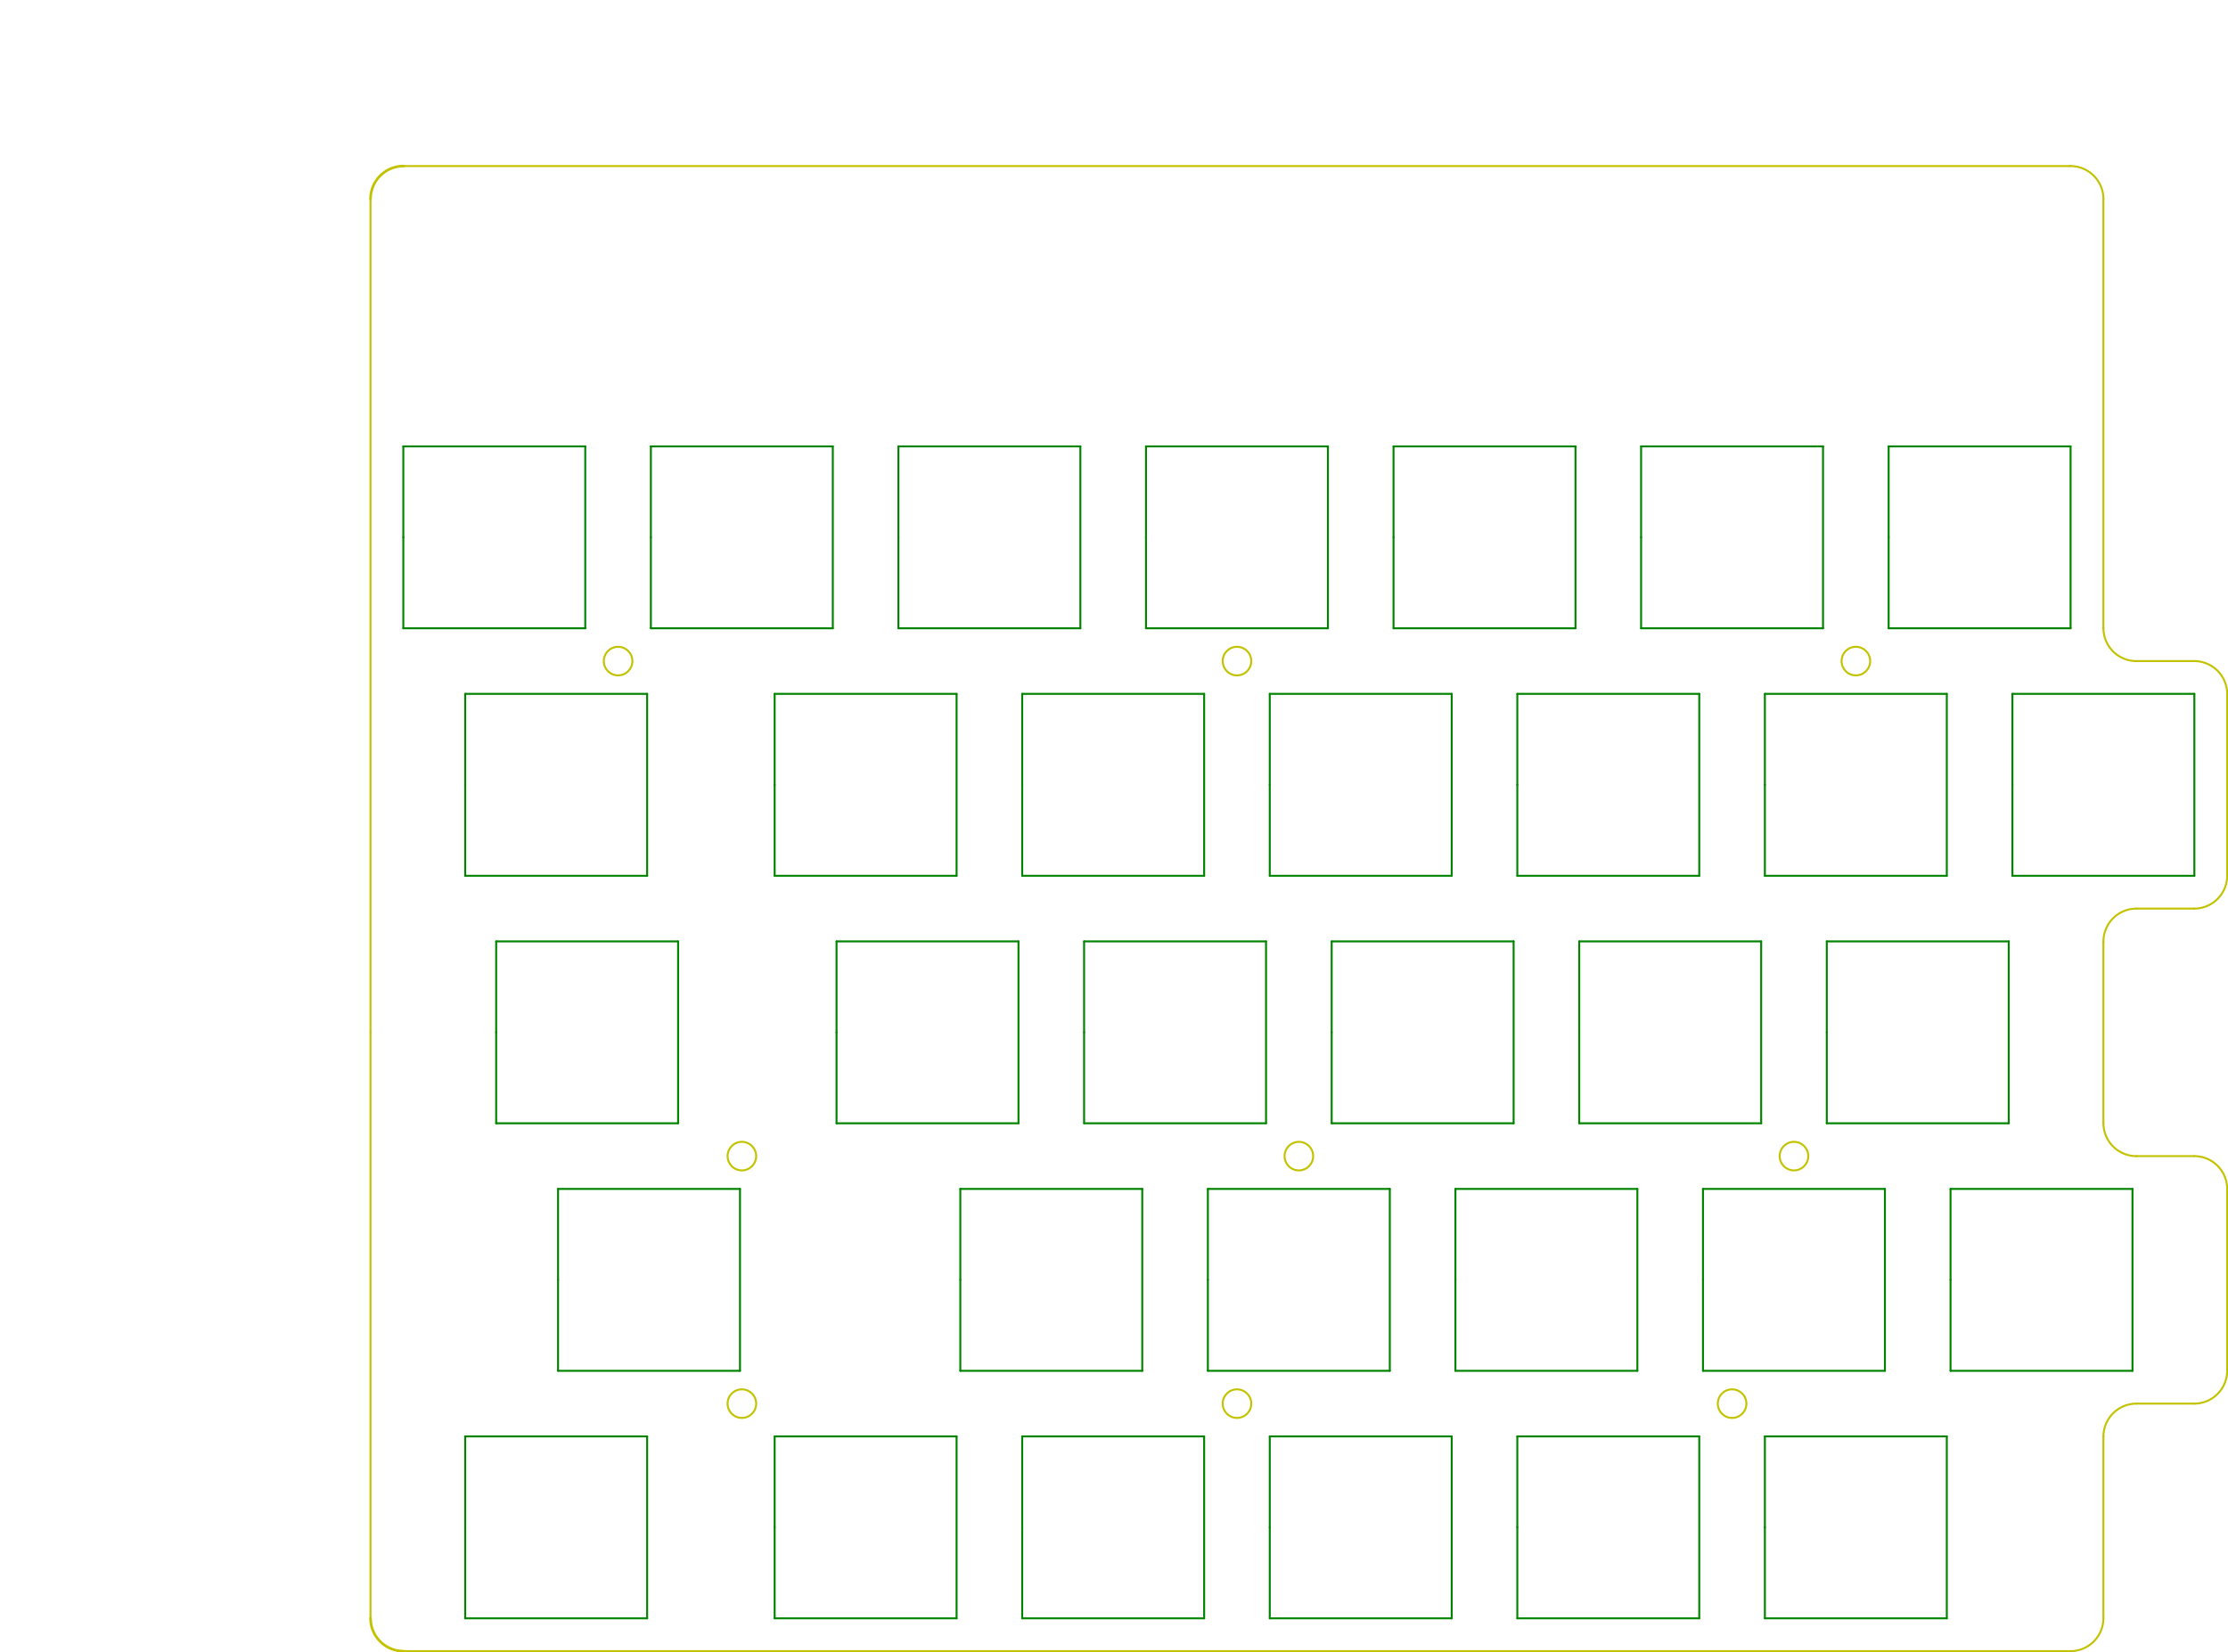 <?xml version="1.0" standalone="no"?>
 <!DOCTYPE svg PUBLIC "-//W3C//DTD SVG 1.1//EN" 
 "http://www.w3.org/Graphics/SVG/1.1/DTD/svg11.dtd"> 
<svg xmlns="http://www.w3.org/2000/svg" version="1.1" 
    width="17.145cm" height="12.718cm" viewBox="0 0 67500 50070 ">
<title>SVG Picture created as hecomi-brd.svg date 2019/01/10 16:16:48 </title>
  <desc>Picture generated by PCBNEW </desc>
<g style="fill:#000000; fill-opacity:1;stroke:#000000; stroke-opacity:1;
stroke-linecap:round; stroke-linejoin:round; "
 transform="translate(0 0) scale(1 1)">
</g>
<g style="fill:#000000; fill-opacity:0.0; 
stroke:#000000; stroke-width:-0; stroke-opacity:1; 
stroke-linecap:round; stroke-linejoin:round;">
</g>
<g style="fill:#008400; fill-opacity:0.0; 
stroke:#008400; stroke-width:-0; stroke-opacity:1; 
stroke-linecap:round; stroke-linejoin:round;">
</g>
<g style="fill:#008400; fill-opacity:0.0; 
stroke:#008400; stroke-width:59.055; stroke-opacity:1; 
stroke-linecap:round; stroke-linejoin:round;">
<path d="M16907 38781
L16907 36025
" />
<path d="M16907 36025
L22419 36025
" />
<path d="M22419 36025
L22419 41537
" />
<path d="M22419 41537
L16907 41537
" />
<path d="M16907 41537
L16907 38781
" />
<path d="M29094 38781
L29094 36025
" />
<path d="M29094 36025
L34606 36025
" />
<path d="M34606 36025
L34606 41537
" />
<path d="M34606 41537
L29094 41537
" />
<path d="M29094 41537
L29094 38781
" />
<path d="M44094 38781
L44094 36025
" />
<path d="M44094 36025
L49606 36025
" />
<path d="M49606 36025
L49606 41537
" />
<path d="M49606 41537
L44094 41537
" />
<path d="M44094 41537
L44094 38781
" />
<path d="M51594 38781
L51594 36025
" />
<path d="M51594 36025
L57106 36025
" />
<path d="M57106 36025
L57106 41537
" />
<path d="M57106 41537
L51594 41537
" />
<path d="M51594 41537
L51594 38781
" />
<path d="M59094 38781
L59094 36025
" />
<path d="M59094 36025
L64606 36025
" />
<path d="M64606 36025
L64606 41537
" />
<path d="M64606 41537
L59094 41537
" />
<path d="M59094 41537
L59094 38781
" />
<path d="M14094 46281
L14094 43525
" />
<path d="M14094 43525
L19606 43525
" />
<path d="M19606 43525
L19606 49037
" />
<path d="M19606 49037
L14094 49037
" />
<path d="M14094 49037
L14094 46281
" />
<path d="M23469 46281
L23469 43525
" />
<path d="M23469 43525
L28981 43525
" />
<path d="M28981 43525
L28981 49037
" />
<path d="M28981 49037
L23469 49037
" />
<path d="M23469 49037
L23469 46281
" />
<path d="M38469 46281
L38469 43525
" />
<path d="M38469 43525
L43981 43525
" />
<path d="M43981 43525
L43981 49037
" />
<path d="M43981 49037
L38469 49037
" />
<path d="M38469 49037
L38469 46281
" />
<path d="M45969 46281
L45969 43525
" />
<path d="M45969 43525
L51481 43525
" />
<path d="M51481 43525
L51481 49037
" />
<path d="M51481 49037
L45969 49037
" />
<path d="M45969 49037
L45969 46281
" />
<path d="M53469 46281
L53469 43525
" />
<path d="M53469 43525
L58981 43525
" />
<path d="M58981 43525
L58981 49037
" />
<path d="M58981 49037
L53469 49037
" />
<path d="M53469 49037
L53469 46281
" />
<path d="M55345 31281
L55345 28525
" />
<path d="M55345 28525
L60857 28525
" />
<path d="M60857 28525
L60857 34037
" />
<path d="M60857 34037
L55345 34037
" />
<path d="M55345 34037
L55345 31281
" />
<path d="M36594 38781
L36594 36025
" />
<path d="M36594 36025
L42106 36025
" />
<path d="M42106 36025
L42106 41537
" />
<path d="M42106 41537
L36594 41537
" />
<path d="M36594 41537
L36594 38781
" />
<path d="M19719 16281
L19719 13525
" />
<path d="M19719 13525
L25231 13525
" />
<path d="M25231 13525
L25231 19037
" />
<path d="M25231 19037
L19719 19037
" />
<path d="M19719 19037
L19719 16281
" />
<path d="M45969 23781
L45969 21025
" />
<path d="M45969 21025
L51481 21025
" />
<path d="M51481 21025
L51481 26537
" />
<path d="M51481 26537
L45969 26537
" />
<path d="M45969 26537
L45969 23781
" />
<path d="M30969 46281
L30969 43525
" />
<path d="M30969 43525
L36481 43525
" />
<path d="M36481 43525
L36481 49037
" />
<path d="M36481 49037
L30969 49037
" />
<path d="M30969 49037
L30969 46281
" />
<path d="M27219 16281
L27219 13525
" />
<path d="M27219 13525
L32731 13525
" />
<path d="M32731 13525
L32731 19037
" />
<path d="M32731 19037
L27219 19037
" />
<path d="M27219 19037
L27219 16281
" />
<path d="M34719 16281
L34719 13525
" />
<path d="M34719 13525
L40231 13525
" />
<path d="M40231 13525
L40231 19037
" />
<path d="M40231 19037
L34719 19037
" />
<path d="M34719 19037
L34719 16281
" />
<path d="M42219 16281
L42219 13525
" />
<path d="M42219 13525
L47731 13525
" />
<path d="M47731 13525
L47731 19037
" />
<path d="M47731 19037
L42219 19037
" />
<path d="M42219 19037
L42219 16281
" />
<path d="M57219 16281
L57219 13525
" />
<path d="M57219 13525
L62731 13525
" />
<path d="M62731 13525
L62731 19037
" />
<path d="M62731 19037
L57219 19037
" />
<path d="M57219 19037
L57219 16281
" />
<path d="M14094 23781
L14094 21025
" />
<path d="M14094 21025
L19606 21025
" />
<path d="M19606 21025
L19606 26537
" />
<path d="M19606 26537
L14094 26537
" />
<path d="M14094 26537
L14094 23781
" />
<path d="M40345 31281
L40345 28525
" />
<path d="M40345 28525
L45857 28525
" />
<path d="M45857 28525
L45857 34037
" />
<path d="M45857 34037
L40345 34037
" />
<path d="M40345 34037
L40345 31281
" />
<path d="M30969 23781
L30969 21025
" />
<path d="M30969 21025
L36481 21025
" />
<path d="M36481 21025
L36481 26537
" />
<path d="M36481 26537
L30969 26537
" />
<path d="M30969 26537
L30969 23781
" />
<path d="M38469 23781
L38469 21025
" />
<path d="M38469 21025
L43981 21025
" />
<path d="M43981 21025
L43981 26537
" />
<path d="M43981 26537
L38469 26537
" />
<path d="M38469 26537
L38469 23781
" />
<path d="M53469 23781
L53469 21025
" />
<path d="M53469 21025
L58981 21025
" />
<path d="M58981 21025
L58981 26537
" />
<path d="M58981 26537
L53469 26537
" />
<path d="M53469 26537
L53469 23781
" />
<path d="M60969 23781
L60969 21025
" />
<path d="M60969 21025
L66481 21025
" />
<path d="M66481 21025
L66481 26537
" />
<path d="M66481 26537
L60969 26537
" />
<path d="M60969 26537
L60969 23781
" />
<path d="M15032 31281
L15032 28525
" />
<path d="M15032 28525
L20544 28525
" />
<path d="M20544 28525
L20544 34037
" />
<path d="M20544 34037
L15032 34037
" />
<path d="M15032 34037
L15032 31281
" />
<path d="M25344 31281
L25344 28525
" />
<path d="M25344 28525
L30856 28525
" />
<path d="M30856 28525
L30856 34037
" />
<path d="M30856 34037
L25344 34037
" />
<path d="M25344 34037
L25344 31281
" />
<path d="M32844 31281
L32844 28525
" />
<path d="M32844 28525
L38356 28525
" />
<path d="M38356 28525
L38356 34037
" />
<path d="M38356 34037
L32844 34037
" />
<path d="M32844 34037
L32844 31281
" />
<path d="M47845 31281
L47845 28525
" />
<path d="M47845 28525
L53357 28525
" />
<path d="M53357 28525
L53357 34037
" />
<path d="M53357 34037
L47845 34037
" />
<path d="M47845 34037
L47845 31281
" />
<path d="M23469 23781
L23469 21025
" />
<path d="M23469 21025
L28981 21025
" />
<path d="M28981 21025
L28981 26537
" />
<path d="M28981 26537
L23469 26537
" />
<path d="M23469 26537
L23469 23781
" />
<path d="M49719 16281
L49719 13525
" />
<path d="M49719 13525
L55231 13525
" />
<path d="M55231 13525
L55231 19037
" />
<path d="M55231 19037
L49719 19037
" />
<path d="M49719 19037
L49719 16281
" />
<path d="M12219 16281
L12219 13525
" />
<path d="M12219 13525
L17731 13525
" />
<path d="M17731 13525
L17731 19037
" />
<path d="M17731 19037
L12219 19037
" />
<path d="M12219 19037
L12219 16281
" />
</g>
<g style="fill:#000000; fill-opacity:0.0; 
stroke:#000000; stroke-width:59.055; stroke-opacity:1; 
stroke-linecap:round; stroke-linejoin:round;">
</g>
<g style="fill:#C2C200; fill-opacity:0.0; 
stroke:#C2C200; stroke-width:59.055; stroke-opacity:1; 
stroke-linecap:round; stroke-linejoin:round;">
<circle cx="18725.9" cy="20031.5" r="433.071" /> 
<circle cx="37475.9" cy="20031.5" r="433.071" /> 
<circle cx="56225.9" cy="20031.5" r="433.071" /> 
<circle cx="22475.9" cy="35031.5" r="433.071" /> 
<circle cx="39350.7" cy="35031.5" r="433.071" /> 
<circle cx="54350.7" cy="35031.5" r="433.071" /> 
<circle cx="22475.9" cy="42531.5" r="433.071" /> 
<circle cx="37475.9" cy="42531.5" r="433.071" /> 
<circle cx="52475.9" cy="42531.5" r="433.071" /> 
</g>
<g style="fill:#000000; fill-opacity:0.0; 
stroke:#000000; stroke-width:59.055; stroke-opacity:1; 
stroke-linecap:round; stroke-linejoin:round;">
</g>
<g style="fill:#C2C200; fill-opacity:0.0; 
stroke:#C2C200; stroke-width:59.055; stroke-opacity:1; 
stroke-linecap:round; stroke-linejoin:round;">
<path d="M63725.9 6031.5 A1000 1000 0.0 0 0 62725.9 5031.5 " />
<path d="M63725.9 19031.5 A1000 1000 0.0 0 0 64725.9 20031.5 " />
<path d="M67475.9 21031.5 A1000 1000 0.0 0 0 66475.9 20031.5 " />
<path d="M66475.9 27531.5 A1000 1000 0.0 0 0 67475.9 26531.5 " />
<path d="M64725.9 27531.5 A1000 1000 0.0 0 0 63725.9 28531.5 " />
<path d="M63725.9 34031.5 A1000 1000 0.0 0 0 64725.9 35031.5 " />
<path d="M67475.9 36031.5 A1000 1000 0.0 0 0 66475.9 35031.5 " />
<path d="M66475.9 42531.5 A1000 1000 0.0 0 0 67475.9 41531.5 " />
<path d="M64725.9 42531.5 A1000 1000 0.0 0 0 63725.9 43531.5 " />
<path d="M62725.9 50031.5 A1000 1000 0.0 0 0 63725.9 49031.5 " />
</g>
<g style="fill:#C2C200; fill-opacity:0.0; 
stroke:#C2C200; stroke-width:78.74; stroke-opacity:1; 
stroke-linecap:round; stroke-linejoin:round;">
<path d="M11225.9 49031.5 A1000 1000 0.0 0 0 12225.9 50031.5 " />
<path d="M12225.9 5031.5 A1000 1000 0.0 0 0 11225.9 6031.5 " />
</g>
<g style="fill:#C2C200; fill-opacity:0.0; 
stroke:#C2C200; stroke-width:59.055; stroke-opacity:1; 
stroke-linecap:round; stroke-linejoin:round;">
<path d="M11225 49031
L11225 31281
" />
<path d="M62725 50031
L12225 50031
" />
<path d="M63725 43531
L63725 49031
" />
<path d="M66475 42531
L64725 42531
" />
<path d="M67475 36031
L67475 41531
" />
<path d="M64725 35031
L66475 35031
" />
<path d="M63725 28531
L63725 34031
" />
<path d="M66475 27531
L64725 27531
" />
<path d="M67475 21031
L67475 26531
" />
<path d="M64725 20031
L66475 20031
" />
<path d="M63725 6031
L63725 19031
" />
<path d="M12225 5031
L62725 5031
" />
<path d="M11225 31281
L11225 6031
" />
</g> 
</svg>

